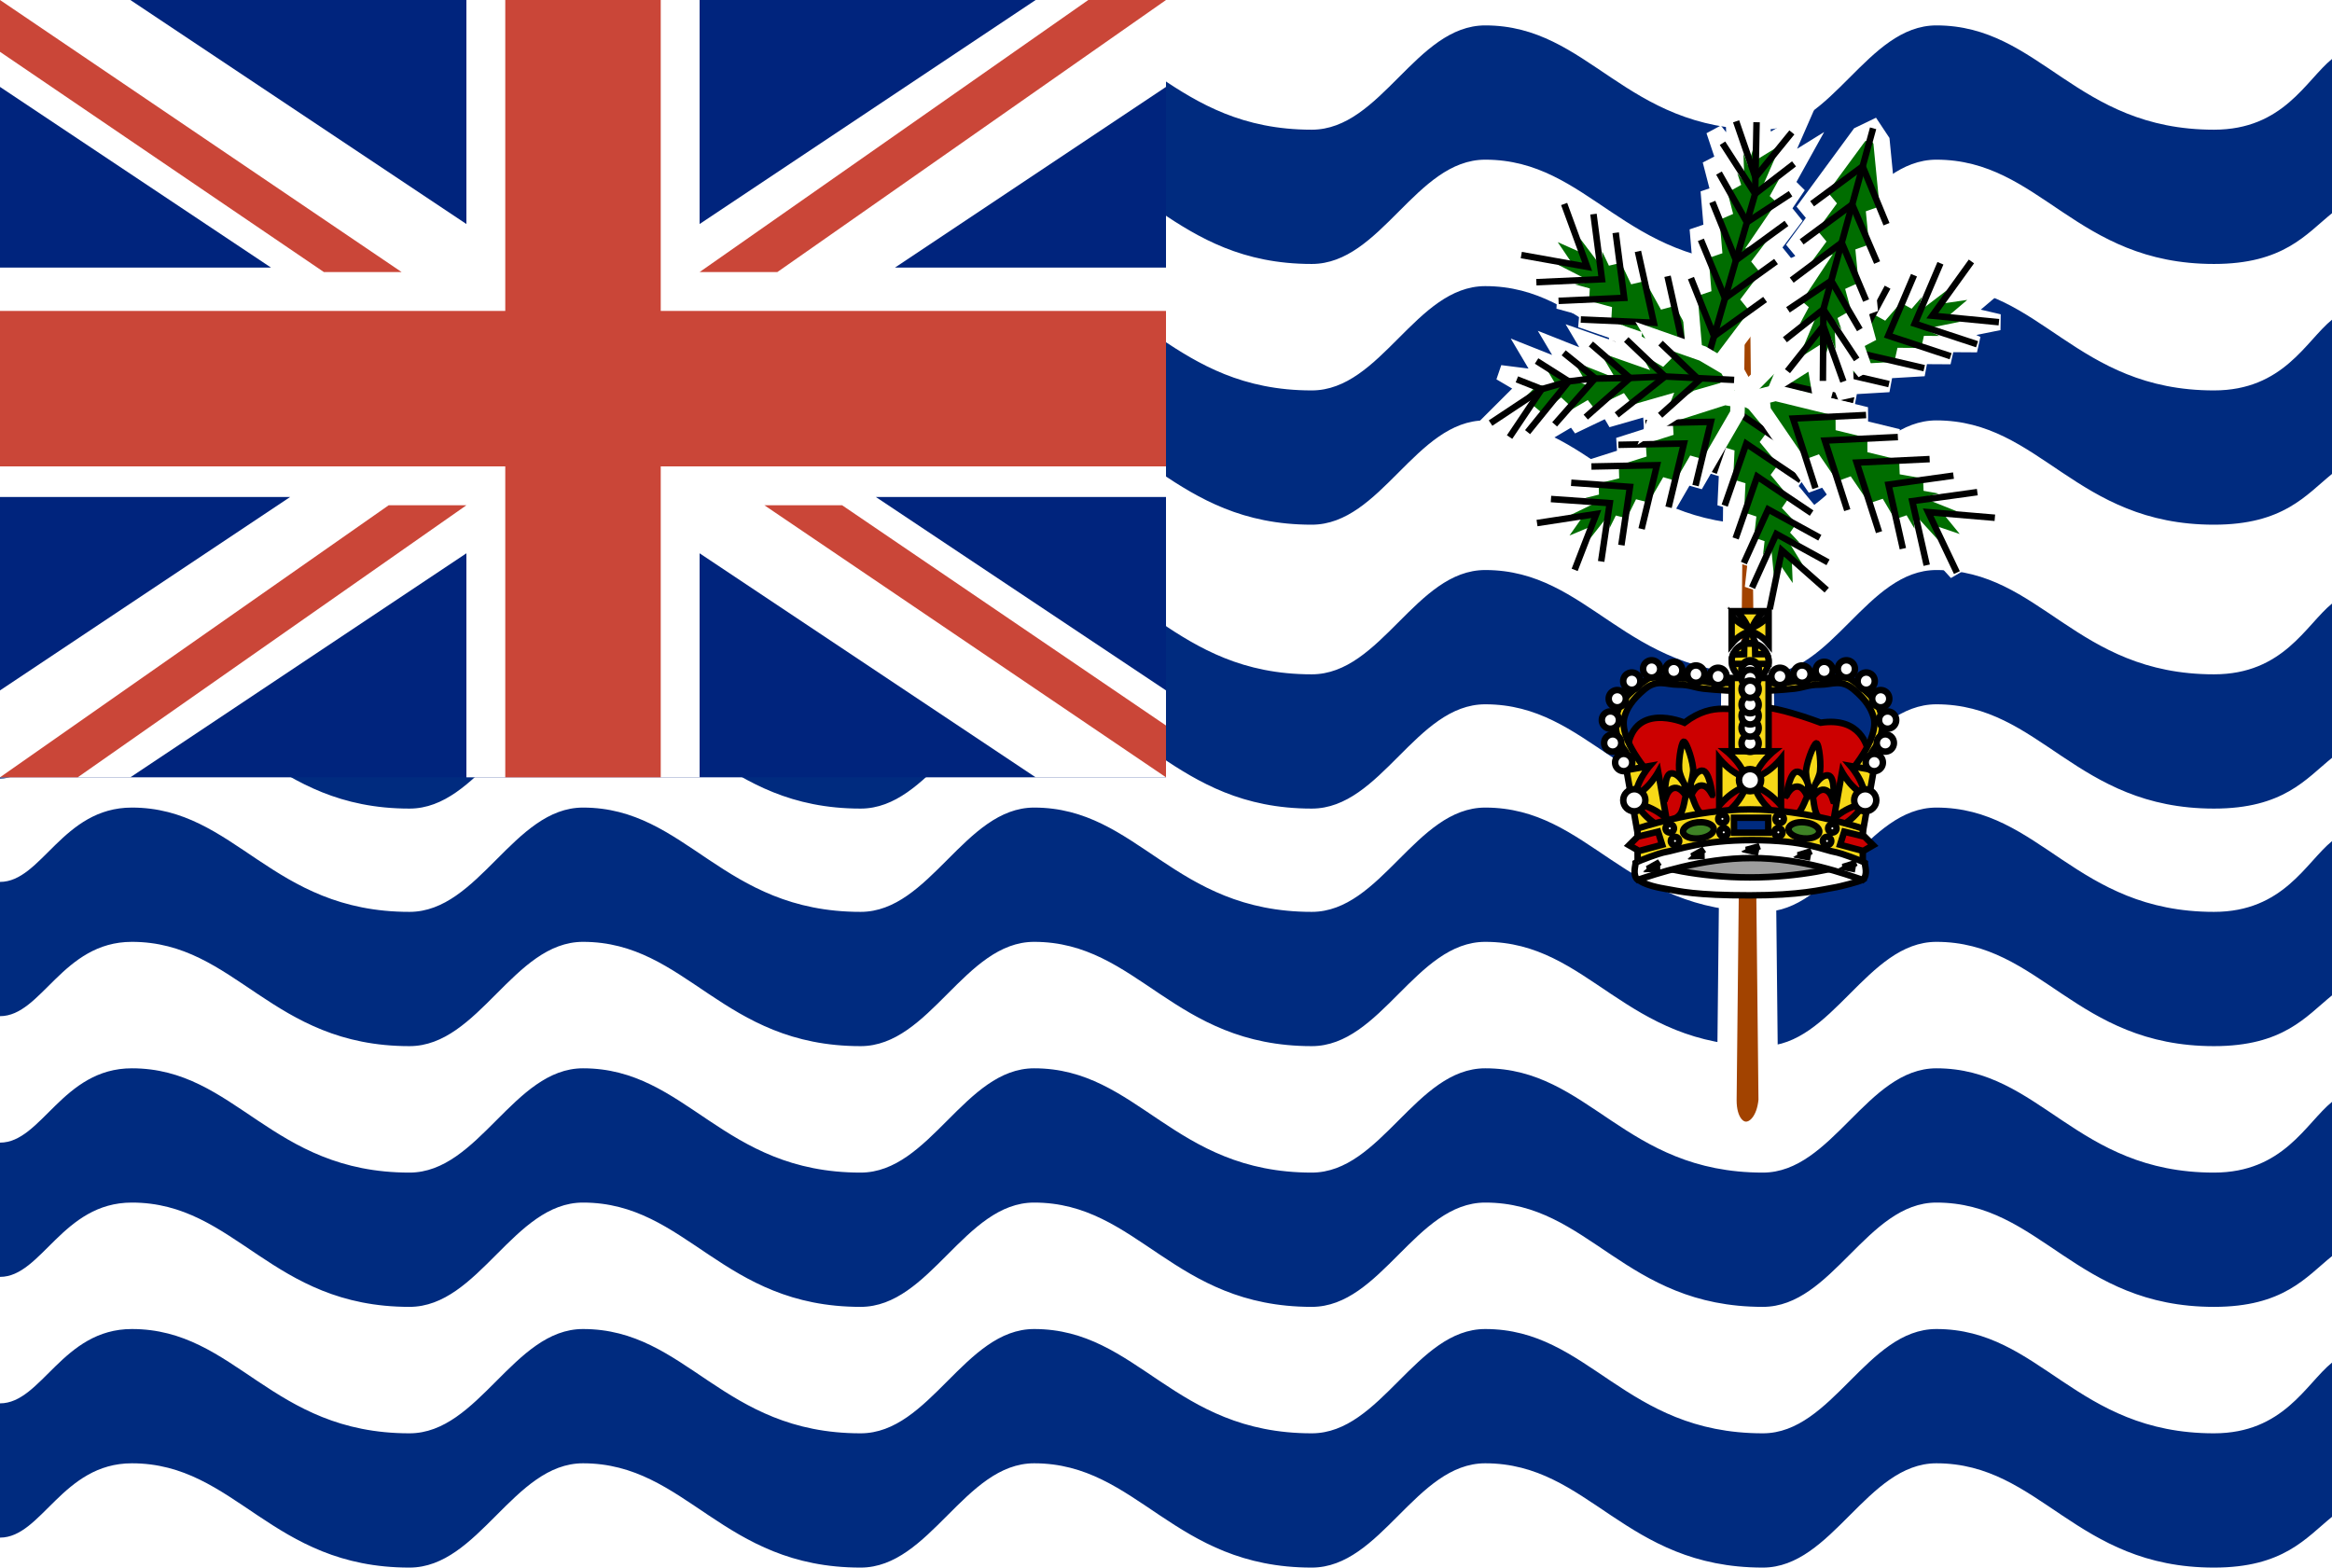 <?xml version="1.0" encoding="UTF-8" standalone="no"?>
<svg width="180px" height="121px" viewBox="0 0 180 121" version="1.1" xmlns="http://www.w3.org/2000/svg" xmlns:xlink="http://www.w3.org/1999/xlink">
    <!-- Generator: Sketch 40.3 (33839) - http://www.bohemiancoding.com/sketch -->
    <title>icon-flag-io</title>
    <desc>Created with Sketch.</desc>
    <defs></defs>
    <g id="Page-1" stroke="none" stroke-width="1" fill="none" fill-rule="evenodd">
        <rect id="Rectangle-path" fill="#FFFFFF" x="0" y="0" width="180" height="121"></rect>
        <path d="M180,105.177 C177.983,106.813 176.25,110.636 170.892,110.636 C160.179,110.636 157.5,102.586 149.464,102.586 C144.107,102.586 141.428,110.636 136.072,110.636 C125.357,110.636 122.679,102.586 114.643,102.586 C109.286,102.586 106.607,110.636 101.25,110.636 C90.536,110.636 87.857,102.586 79.822,102.586 C74.464,102.586 71.786,110.636 66.429,110.636 C55.715,110.636 53.036,102.586 45,102.586 C39.643,102.586 36.964,110.636 31.607,110.636 C20.893,110.636 18.214,102.586 10.179,102.586 C4.821,102.586 3.214,108.323 0,108.323 L0,118.686 C3.214,118.686 4.821,112.95 10.179,112.95 C18.214,112.95 20.893,121 31.607,121 C36.964,121 39.643,112.95 45,112.95 C53.035,112.95 55.715,121 66.429,121 C71.786,121 74.464,112.95 79.822,112.95 C87.857,112.95 90.536,121 101.25,121 C106.607,121 109.286,112.95 114.643,112.95 C122.679,112.95 125.357,121 136.072,121 C141.428,121 144.107,112.95 149.464,112.95 C157.5,112.95 160.179,121 170.892,121 C176.25,121 177.983,118.719 180,117.083 L180,105.177 L180,105.177 Z" id="wave" fill="#002B7F"></path>
        <path d="M180,85.052 C177.983,86.688 176.25,90.511 170.892,90.511 C160.179,90.511 157.5,82.461 149.464,82.461 C144.107,82.461 141.428,90.511 136.072,90.511 C125.357,90.511 122.679,82.461 114.643,82.461 C109.286,82.461 106.607,90.511 101.25,90.511 C90.536,90.511 87.857,82.461 79.822,82.461 C74.464,82.461 71.786,90.511 66.429,90.511 C55.715,90.511 53.036,82.461 45,82.461 C39.643,82.461 36.964,90.511 31.607,90.511 C20.893,90.511 18.214,82.461 10.179,82.461 C4.821,82.461 3.214,88.198 0,88.198 L0,98.561 C3.214,98.561 4.821,92.825 10.179,92.825 C18.214,92.825 20.893,100.875 31.607,100.875 C36.964,100.875 39.643,92.825 45,92.825 C53.035,92.825 55.715,100.875 66.429,100.875 C71.786,100.875 74.464,92.825 79.822,92.825 C87.857,92.825 90.536,100.875 101.25,100.875 C106.607,100.875 109.286,92.825 114.643,92.825 C122.679,92.825 125.357,100.875 136.072,100.875 C141.428,100.875 144.107,92.825 149.464,92.825 C157.5,92.825 160.179,100.875 170.892,100.875 C176.25,100.875 177.983,98.594 180,96.958 L180,85.052 L180,85.052 Z" id="wave" fill="#002B7F"></path>
        <path d="M180,64.927 C177.983,66.563 176.25,70.386 170.892,70.386 C160.179,70.386 157.5,62.336 149.464,62.336 C144.107,62.336 141.428,70.386 136.072,70.386 C125.357,70.386 122.679,62.336 114.643,62.336 C109.286,62.336 106.607,70.386 101.25,70.386 C90.536,70.386 87.857,62.336 79.822,62.336 C74.464,62.336 71.786,70.386 66.429,70.386 C55.715,70.386 53.036,62.336 45,62.336 C39.643,62.336 36.964,70.386 31.607,70.386 C20.893,70.386 18.214,62.336 10.179,62.336 C4.821,62.336 3.214,68.073 0,68.073 L0,78.436 C3.214,78.436 4.821,72.7 10.179,72.7 C18.214,72.7 20.893,80.75 31.607,80.75 C36.964,80.75 39.643,72.7 45,72.7 C53.035,72.7 55.715,80.75 66.429,80.75 C71.786,80.75 74.464,72.7 79.822,72.7 C87.857,72.7 90.536,80.75 101.25,80.75 C106.607,80.75 109.286,72.7 114.643,72.7 C122.679,72.7 125.357,80.75 136.072,80.75 C141.428,80.75 144.107,72.7 149.464,72.7 C157.5,72.7 160.179,80.75 170.892,80.75 C176.25,80.75 177.983,78.469 180,76.833 L180,64.927 L180,64.927 Z" id="wave" fill="#002B7F"></path>
        <path d="M180,24.677 C177.983,26.313 176.25,30.136 170.892,30.136 C160.179,30.136 157.5,22.086 149.464,22.086 C144.107,22.086 141.428,30.136 136.072,30.136 C125.357,30.136 122.679,22.086 114.643,22.086 C109.286,22.086 106.607,30.136 101.25,30.136 C90.536,30.136 87.857,22.086 79.822,22.086 C74.464,22.086 71.786,30.136 66.429,30.136 C55.715,30.136 53.036,22.086 45,22.086 C39.643,22.086 36.964,30.136 31.607,30.136 C20.893,30.136 18.214,22.086 10.179,22.086 C4.821,22.086 3.214,27.823 0,27.823 L0,38.186 C3.214,38.186 4.821,32.45 10.179,32.45 C18.214,32.45 20.893,40.5 31.607,40.5 C36.964,40.5 39.643,32.45 45,32.45 C53.035,32.45 55.715,40.5 66.429,40.5 C71.786,40.5 74.464,32.45 79.822,32.45 C87.857,32.45 90.536,40.5 101.25,40.5 C106.607,40.5 109.286,32.45 114.643,32.45 C122.679,32.45 125.357,40.5 136.072,40.5 C141.428,40.5 144.107,32.45 149.464,32.45 C157.5,32.45 160.179,40.5 170.892,40.5 C176.25,40.5 177.983,38.219 180,36.583 L180,24.677 L180,24.677 Z" id="wave" fill="#002B7F"></path>
        <path d="M180,46.59 C177.983,48.227 176.25,52.05 170.892,52.05 C160.179,52.05 157.5,44 149.464,44 C144.107,44 141.428,52.05 136.072,52.05 C125.357,52.05 122.679,44 114.643,44 C109.286,44 106.607,52.05 101.25,52.05 C90.536,52.05 87.857,44 79.822,44 C74.464,44 71.786,52.05 66.429,52.05 C55.715,52.05 53.036,44 45,44 C39.643,44 36.964,52.05 31.607,52.05 C20.893,52.05 18.214,44 10.179,44 C4.821,44 3.214,49.737 0,49.737 L0,60.1 C3.214,60.1 4.821,54.364 10.179,54.364 C18.214,54.364 20.893,62.414 31.607,62.414 C36.964,62.414 39.643,54.364 45,54.364 C53.035,54.364 55.715,62.414 66.429,62.414 C71.786,62.414 74.464,54.364 79.822,54.364 C87.857,54.364 90.536,62.414 101.25,62.414 C106.607,62.414 109.286,54.364 114.643,54.364 C122.679,54.364 125.357,62.414 136.072,62.414 C141.428,62.414 144.107,54.364 149.464,54.364 C157.5,54.364 160.179,62.414 170.892,62.414 C176.25,62.414 177.983,60.132 180,58.497 L180,46.59 L180,46.59 Z" id="wave-copy" fill="#002B7F"></path>
        <path d="M180,4.552 C177.983,6.188 176.25,10.011 170.892,10.011 C160.179,10.011 157.5,1.961 149.464,1.961 C144.107,1.961 141.428,10.011 136.072,10.011 C125.357,10.011 122.679,1.961 114.643,1.961 C109.286,1.961 106.607,10.011 101.25,10.011 C90.536,10.011 87.857,1.961 79.822,1.961 C74.464,1.961 71.786,10.011 66.429,10.011 C55.715,10.011 53.036,1.961 45,1.961 C39.643,1.961 36.964,10.011 31.607,10.011 C20.893,10.011 18.214,1.961 10.179,1.961 C4.821,1.961 3.214,7.698 0,7.698 L0,18.061 C3.214,18.061 4.821,12.325 10.179,12.325 C18.214,12.325 20.893,20.375 31.607,20.375 C36.964,20.375 39.643,12.325 45,12.325 C53.035,12.325 55.715,20.375 66.429,20.375 C71.786,20.375 74.464,12.325 79.822,12.325 C87.857,12.325 90.536,20.375 101.25,20.375 C106.607,20.375 109.286,12.325 114.643,12.325 C122.679,12.325 125.357,20.375 136.072,20.375 C141.428,20.375 144.107,12.325 149.464,12.325 C157.5,12.325 160.179,20.375 170.892,20.375 C176.25,20.375 177.983,18.094 180,16.458 L180,4.552 L180,4.552 Z" id="wave" fill="#002B7F"></path>
        <rect id="Rectangle-path" fill="#00247D" x="0" y="0" width="90" height="60"></rect>
        <polygon id="White_Diagonal" fill="#FFFFFF" points="20.921 20.656 0 6.708 0 0 10.062 0 36 17.292 36 17.292 36 0 54 0 54 17.292 79.938 0 90 0 90 6.708 69.079 20.656 90 20.656 90 38.361 67.603 38.361 90 53.292 90 60 79.938 60 54 42.708 54 60 36 60 36 42.708 10.062 60 0 60 0 53.292 22.397 38.361 0 38.361 0 20.656"></polygon>
        <path d="M59,39 L65,39 L90,56 L90,60 L59,39 L59,39 Z M6,60 L36,39 L30,39 L0,60 L6,60 L6,60 Z M84,2.01327735e-07 L54,21 L60,21 L90,2.01327735e-07 L84,2.01327735e-07 L84,2.01327735e-07 Z M31,21 L25,21 L0,4 L0,2.01327735e-07 L31,21 L31,21 Z M51,0 L51,24 L90,24 L90,36 L51,36 L51,60 L39,60 L39,36 L0,36 L0,24 L39,24 L39,2.01327734e-07 L51,0 L51,0 Z" id="Red_Diagonals-copy" fill="#CA4638"></path>
        <path d="M133.924,23.859 L133.281,84.93 C133.281,88.144 136.187,88.144 136.495,84.93 L135.852,23.859 L133.924,23.859 L133.924,23.859 Z" id="Shape" stroke="#FFFFFF" stroke-width="1.528" fill="#A24300"></path>
        <polygon id="Shape" stroke="#FFFFFF" stroke-width="1.121" fill="#006D00" transform="translate(136.056, 38.051) rotate(161.563) translate(-136.056, -38.051) " points="136.056 28.706 136.828 31.376 138.374 29.373 137.601 32.711 139.147 31.376 137.601 34.713 139.147 33.378 137.601 36.716 139.147 35.381 137.601 39.386 139.147 38.051 137.601 42.056 139.147 40.721 137.601 44.726 136.828 46.728 136.056 47.396 135.283 46.728 134.51 44.726 132.964 40.721 134.51 42.056 132.964 38.051 134.51 39.386 132.964 35.381 134.51 36.716 132.964 33.378 134.51 34.713 132.964 31.376 134.51 32.711 133.737 29.373 135.283 31.376"></polygon>
        <path id="Shape" stroke="#000000" stroke-width="0.5" transform="translate(136.073, 38.055) rotate(161.563) translate(-136.073, -38.055) "></path>
        <polyline id="Shape" stroke="#000000" stroke-width="0.5" transform="translate(134.578, 33.618) rotate(161.563) translate(-134.578, -33.618) " points="131.487 31.616 134.578 35.621 137.669 31.616"></polyline>
        <polyline id="Shape" stroke="#000000" stroke-width="0.5" transform="translate(135.422, 36.151) rotate(161.563) translate(-135.422, -36.151) " points="132.331 34.149 135.422 38.154 138.513 34.149"></polyline>
        <polyline id="Shape" stroke="#000000" stroke-width="0.5" transform="translate(136.267, 38.684) rotate(161.563) translate(-136.267, -38.684) " points="133.176 36.682 136.267 40.687 139.358 36.682"></polyline>
        <polyline id="Shape" stroke="#000000" stroke-width="0.5" transform="translate(137.006, 40.901) rotate(161.563) translate(-137.006, -40.901) " points="133.914 39.232 137.006 42.569 140.097 39.232"></polyline>
        <polyline id="Shape" stroke="#000000" stroke-width="0.5" transform="translate(137.639, 42.8) rotate(161.563) translate(-137.639, -42.8) " points="134.548 41.132 137.639 44.469 140.73 41.132"></polyline>
        <polyline id="Shape" stroke="#000000" stroke-width="0.5" transform="translate(138.167, 44.383) rotate(161.563) translate(-138.167, -44.383) " points="135.848 42.381 138.167 46.386 140.485 42.381"></polyline>
        <polygon id="Shape" stroke="#FFFFFF" stroke-width="1.249" fill="#006D00" transform="translate(126.508, 23.952) rotate(-49.999) translate(-126.508, -23.952) " points="126.508 13.505 127.366 16.49 129.081 14.251 128.223 17.982 129.939 16.49 128.223 20.221 129.939 18.729 128.223 22.46 129.939 20.967 128.223 25.444 129.939 23.952 128.223 28.429 129.939 26.937 128.223 31.414 127.366 33.653 126.508 34.399 125.65 33.653 124.793 31.414 123.077 26.937 124.793 28.429 123.077 23.952 124.793 25.444 123.077 20.967 124.793 22.46 123.077 18.729 124.793 20.221 123.077 16.49 124.793 17.982 123.935 14.251 125.65 16.49"></polygon>
        <path id="Shape" stroke="#000000" stroke-width="0.5" transform="translate(126.542, 23.942) rotate(-49.999) translate(-126.542, -23.942) "></path>
        <polyline id="Shape" stroke="#000000" stroke-width="0.5" transform="translate(130.509, 27.31) rotate(-49.999) translate(-130.509, -27.31) " points="127.078 25.071 130.509 29.548 133.94 25.071"></polyline>
        <polyline id="Shape" stroke="#000000" stroke-width="0.5" transform="translate(128.223, 25.391) rotate(-49.999) translate(-128.223, -25.391) " points="124.792 23.152 128.223 27.63 131.653 23.152"></polyline>
        <polyline id="Shape" stroke="#000000" stroke-width="0.5" transform="translate(125.936, 23.472) rotate(-49.999) translate(-125.936, -23.472) " points="122.506 21.234 125.936 25.711 129.367 21.234"></polyline>
        <polyline id="Shape" stroke="#000000" stroke-width="0.5" transform="translate(123.936, 21.794) rotate(-49.999) translate(-123.936, -21.794) " points="120.505 19.928 123.936 23.659 127.366 19.928"></polyline>
        <polyline id="Shape" stroke="#000000" stroke-width="0.5" transform="translate(122.221, 20.355) rotate(-49.999) translate(-122.221, -20.355) " points="118.79 18.489 122.221 22.22 125.651 18.489"></polyline>
        <polyline id="Shape" stroke="#000000" stroke-width="0.5" transform="translate(120.792, 19.155) rotate(-49.999) translate(-120.792, -19.155) " points="118.219 16.917 120.792 21.394 123.365 16.917"></polyline>
        <polygon id="Shape" stroke="#FFFFFF" stroke-width="1.249" fill="#006D00" transform="translate(144.39, 26.522) rotate(65.661) translate(-144.39, -26.522) " points="144.39 16.075 145.248 19.06 146.963 16.822 146.106 20.553 147.821 19.06 146.106 22.791 147.821 21.299 146.106 25.03 147.821 23.537 146.106 28.015 147.821 26.522 146.106 31 147.821 29.507 146.106 33.984 145.248 36.223 144.39 36.969 143.533 36.223 142.675 33.984 140.96 29.507 142.675 31 140.96 26.522 142.675 28.015 140.96 23.537 142.675 25.03 140.96 21.299 142.675 22.791 140.96 19.06 142.675 20.553 141.817 16.822 143.533 19.06"></polygon>
        <path id="Shape" stroke="#000000" stroke-width="0.5" transform="translate(144.422, 26.534) rotate(65.661) translate(-144.422, -26.534) "></path>
        <polyline id="Shape" stroke="#000000" stroke-width="0.5" transform="translate(139.631, 28.675) rotate(65.661) translate(-139.631, -28.675) " points="136.201 26.436 139.631 30.914 143.062 26.436"></polyline>
        <polyline id="Shape" stroke="#000000" stroke-width="0.5" transform="translate(142.351, 27.445) rotate(65.661) translate(-142.351, -27.445) " points="138.92 25.206 142.351 29.684 145.781 25.206"></polyline>
        <polyline id="Shape" stroke="#000000" stroke-width="0.5" transform="translate(145.07, 26.215) rotate(65.661) translate(-145.07, -26.215) " points="141.64 23.976 145.07 28.453 148.501 23.976"></polyline>
        <polyline id="Shape" stroke="#000000" stroke-width="0.5" transform="translate(147.45, 25.138) rotate(65.661) translate(-147.45, -25.138) " points="144.019 23.273 147.45 27.004 150.881 23.273"></polyline>
        <polyline id="Shape" stroke="#000000" stroke-width="0.5" transform="translate(149.49, 24.216) rotate(65.661) translate(-149.49, -24.216) " points="146.059 22.35 149.49 26.081 152.92 22.35"></polyline>
        <polyline id="Shape" stroke="#000000" stroke-width="0.5" transform="translate(151.189, 23.447) rotate(65.661) translate(-151.189, -23.447) " points="148.616 21.208 151.189 25.686 153.762 21.208"></polyline>
        <polygon id="Shape" stroke="#FFFFFF" stroke-width="1.249" fill="#006D00" transform="translate(144.537, 36.557) rotate(124.71) translate(-144.537, -36.557) " points="144.537 26.11 145.395 29.094 147.11 26.856 146.252 30.587 147.967 29.094 146.252 32.825 147.967 31.333 146.252 35.064 147.967 33.572 146.252 38.049 147.967 36.557 146.252 41.034 147.967 39.541 146.252 44.019 145.395 46.257 144.537 47.004 143.679 46.257 142.821 44.019 141.106 39.541 142.821 41.034 141.106 36.557 142.821 38.049 141.106 33.572 142.821 35.064 141.106 31.333 142.821 32.825 141.106 29.094 142.821 30.587 141.964 26.856 143.679 29.094"></polygon>
        <path id="Shape" stroke="#000000" stroke-width="0.5" transform="translate(144.555, 36.567) rotate(124.71) translate(-144.555, -36.567) "></path>
        <polyline id="Shape" stroke="#000000" stroke-width="0.5" transform="translate(140.243, 33.582) rotate(124.71) translate(-140.243, -33.582) " points="136.812 31.344 140.243 35.821 143.674 31.344"></polyline>
        <polyline id="Shape" stroke="#000000" stroke-width="0.5" transform="translate(142.697, 35.282) rotate(124.71) translate(-142.697, -35.282) " points="139.266 33.043 142.697 37.521 146.127 33.043"></polyline>
        <polyline id="Shape" stroke="#000000" stroke-width="0.5" transform="translate(145.15, 36.982) rotate(124.71) translate(-145.15, -36.982) " points="141.72 34.743 145.15 39.22 148.581 34.743"></polyline>
        <polyline id="Shape" stroke="#000000" stroke-width="0.5" transform="translate(147.297, 38.469) rotate(124.71) translate(-147.297, -38.469) " points="143.867 36.603 147.297 40.334 150.728 36.603"></polyline>
        <polyline id="Shape" stroke="#000000" stroke-width="0.5" transform="translate(149.137, 39.744) rotate(124.71) translate(-149.137, -39.744) " points="145.707 37.878 149.137 41.609 152.568 37.878"></polyline>
        <polyline id="Shape" stroke="#000000" stroke-width="0.5" transform="translate(150.671, 40.806) rotate(124.71) translate(-150.671, -40.806) " points="148.098 38.567 150.671 43.044 153.244 38.567"></polyline>
        <polygon id="Shape" stroke="#FFFFFF" stroke-width="1.121" fill="#006D00" transform="translate(126.855, 36.745) rotate(231.203) translate(-126.855, -36.745) " points="126.855 27.4 127.627 30.07 129.173 28.067 128.4 31.405 129.946 30.07 128.4 33.407 129.946 32.072 128.4 35.41 129.946 34.075 128.4 38.08 129.946 36.745 128.4 40.75 129.946 39.415 128.4 43.42 127.627 45.422 126.855 46.09 126.082 45.422 125.309 43.42 123.763 39.415 125.309 40.75 123.763 36.745 125.309 38.08 123.763 34.075 125.309 35.41 123.763 32.072 125.309 33.407 123.763 30.07 125.309 31.405 124.536 28.067 126.082 30.07"></polygon>
        <path id="Shape" stroke="#000000" stroke-width="0.5" transform="translate(126.875, 36.736) rotate(231.203) translate(-126.875, -36.736) "></path>
        <polyline id="Shape" stroke="#000000" stroke-width="0.5" transform="translate(130.496, 33.817) rotate(231.203) translate(-130.496, -33.817) " points="127.405 31.815 130.496 35.82 133.587 31.815"></polyline>
        <polyline id="Shape" stroke="#000000" stroke-width="0.5" transform="translate(128.415, 35.49) rotate(231.203) translate(-128.415, -35.49) " points="125.324 33.488 128.415 37.493 131.506 33.488"></polyline>
        <polyline id="Shape" stroke="#000000" stroke-width="0.5" transform="translate(126.334, 37.163) rotate(231.203) translate(-126.334, -37.163) " points="123.243 35.161 126.334 39.166 129.425 35.161"></polyline>
        <polyline id="Shape" stroke="#000000" stroke-width="0.5" transform="translate(124.513, 38.627) rotate(231.203) translate(-124.513, -38.627) " points="121.422 36.958 124.513 40.296 127.605 36.958"></polyline>
        <polyline id="Shape" stroke="#000000" stroke-width="0.5" transform="translate(122.953, 39.882) rotate(231.203) translate(-122.953, -39.882) " points="119.862 38.213 122.953 41.55 126.044 38.213"></polyline>
        <polyline id="Shape" stroke="#000000" stroke-width="0.5" transform="translate(121.652, 40.927) rotate(231.203) translate(-121.652, -40.927) " points="119.334 38.925 121.652 42.93 123.971 38.925"></polyline>
        <polygon id="Shape" stroke="#FFFFFF" stroke-width="1.276" fill="#006D00" transform="translate(142.175, 20.314) rotate(195.357) translate(-142.175, -20.314) " points="140.862 9.638 142.277 12.688 144.364 10.401 143.861 14.214 145.239 12.688 144.364 16.501 145.612 14.976 144.364 18.789 146.115 17.264 144.364 21.839 146.115 20.314 144.364 24.89 146.115 23.365 144.364 27.94 143.488 30.228 142.613 30.991 141.737 30.228 140.862 27.94 139.111 23.365 140.862 24.89 139.111 20.314 140.862 21.839 139.111 17.264 140.862 18.789 138.608 14.976 140.862 16.501 138.235 12.688 140.359 14.214 139.111 10.401 140.862 12.688"></polygon>
        <polyline id="Shape" stroke="#000000" stroke-width="0.5" transform="translate(142.642, 19.652) rotate(195.357) translate(-142.642, -19.652) " points="141.929 9.738 143.355 15.076 143.355 29.566"></polyline>
        <polyline id="Shape" stroke="#000000" stroke-width="0.5" transform="translate(143.247, 14.678) rotate(195.357) translate(-143.247, -14.678) " points="140.27 12.771 143.226 16.584 146.225 12.771"></polyline>
        <polyline id="Shape" stroke="#000000" stroke-width="0.5" transform="translate(142.48, 17.63) rotate(195.357) translate(-142.48, -17.63) " points="139.46 15.724 142.501 19.537 145.5 15.724"></polyline>
        <polyline id="Shape" stroke="#000000" stroke-width="0.5" transform="translate(141.672, 20.572) rotate(195.357) translate(-141.672, -20.572) " points="138.694 18.665 141.693 22.478 144.65 18.665"></polyline>
        <polyline id="Shape" stroke="#000000" stroke-width="0.5" transform="translate(141.185, 23.206) rotate(195.357) translate(-141.185, -23.206) " points="138.31 21.681 141.434 24.731 144.061 21.681"></polyline>
        <polyline id="Shape" stroke="#000000" stroke-width="0.5" transform="translate(140.946, 25.513) rotate(195.357) translate(-140.946, -25.513) " points="138.073 23.987 141.575 27.038 143.819 23.987"></polyline>
        <polyline id="Shape" stroke="#000000" stroke-width="0.5" transform="translate(140.622, 27.247) rotate(195.357) translate(-140.622, -27.247) " points="138.436 25.562 141.062 29.302 142.808 25.192"></polyline>
        <polygon id="Shape" stroke="#FFFFFF" stroke-width="1.276" fill="#006D00" transform="translate(133.997, 18.501) rotate(16.092) translate(-133.997, -18.501) " points="132.683 7.824 134.099 10.875 136.185 8.587 135.682 12.4 137.061 10.875 136.185 14.688 137.433 13.162 136.185 16.975 137.936 15.45 136.185 20.026 137.936 18.501 136.185 23.076 137.936 21.551 136.185 26.126 135.31 28.414 134.434 29.177 133.559 28.414 132.683 26.126 130.932 21.551 132.683 23.076 130.932 18.501 132.683 20.026 130.932 15.45 132.683 16.975 130.429 13.162 132.683 14.688 130.057 10.875 132.18 12.4 130.932 8.587 132.683 10.875"></polygon>
        <polyline id="Shape" stroke="#000000" stroke-width="0.5" transform="translate(133.521, 19.157) rotate(16.092) translate(-133.521, -19.157) " points="132.808 9.243 134.234 14.582 134.234 29.071"></polyline>
        <polyline id="Shape" stroke="#000000" stroke-width="0.5" transform="translate(132.852, 24.123) rotate(16.092) translate(-132.852, -24.123) " points="129.874 22.217 132.831 26.029 135.83 22.217"></polyline>
        <polyline id="Shape" stroke="#000000" stroke-width="0.5" transform="translate(133.657, 21.181) rotate(16.092) translate(-133.657, -21.181) " points="130.638 19.274 133.678 23.087 136.677 19.274"></polyline>
        <polyline id="Shape" stroke="#000000" stroke-width="0.5" transform="translate(134.503, 18.25) rotate(16.092) translate(-134.503, -18.25) " points="131.525 16.343 134.524 20.156 137.48 16.343"></polyline>
        <polyline id="Shape" stroke="#000000" stroke-width="0.5" transform="translate(135.023, 15.622) rotate(16.092) translate(-135.023, -15.622) " points="132.148 14.097 135.272 17.147 137.899 14.097"></polyline>
        <polyline id="Shape" stroke="#000000" stroke-width="0.5" transform="translate(135.292, 13.319) rotate(16.092) translate(-135.292, -13.319) " points="132.419 11.793 135.921 14.844 138.165 11.793"></polyline>
        <polyline id="Shape" stroke="#000000" stroke-width="0.5" transform="translate(135.639, 11.589) rotate(16.092) translate(-135.639, -11.589) " points="133.452 9.904 136.079 13.644 137.825 9.534"></polyline>
        <polygon id="Shape" stroke="#FFFFFF" stroke-width="1.182" fill="#006D00" transform="translate(123.953, 30.665) rotate(-82.792) translate(-123.953, -30.665) " points="119.668 21.012 123.953 24.34 124.81 22.343 124.81 25.672 126.524 24.34 125.667 27.669 127.381 26.337 126.524 29.666 128.238 28.335 127.381 32.329 129.095 30.998 127.381 34.992 129.095 33.66 128.238 37.655 127.381 39.652 126.524 40.318 125.667 39.652 124.81 37.655 122.239 34.562 123.953 34.992 122.239 30.998 123.953 32.329 121.382 28.335 123.096 29.666 120.525 26.337 123.096 27.669 119.668 24.34 122.239 25.672 118.811 23.009 122.239 24.34"></polygon>
        <polyline id="Shape" stroke="#000000" stroke-width="0.5" transform="translate(124.452, 30.991) rotate(-82.792) translate(-124.452, -30.991) " points="121.62 21.874 124.713 25.462 125.57 27.459 125.999 29.158 126.427 32.12 126.878 34.782 127.284 40.108"></polyline>
        <polyline id="Shape" stroke="#000000" stroke-width="0.5" transform="translate(129.477, 29.438) rotate(-82.792) translate(-129.477, -29.438) " points="126.71 28.439 129.789 31.102 132.244 27.773"></polyline>
        <polyline id="Shape" stroke="#000000" stroke-width="0.5" transform="translate(126.807, 29.327) rotate(-82.792) translate(-126.807, -29.327) " points="123.872 27.663 127.286 30.992 129.741 27.663"></polyline>
        <polyline id="Shape" stroke="#000000" stroke-width="0.5" transform="translate(124.093, 29.562) rotate(-82.792) translate(-124.093, -29.562) " points="121.267 28.212 124.695 31.226 126.918 27.898"></polyline>
        <polyline id="Shape" stroke="#000000" stroke-width="0.5" transform="translate(119.577, 30.777) rotate(-82.792) translate(-119.577, -30.777) " points="116.81 29.446 121.095 32.109 122.345 29.446"></polyline>
        <polyline id="Shape" stroke="#000000" stroke-width="0.5" transform="translate(117.791, 31.635) rotate(-82.792) translate(-117.791, -31.635) " points="115.547 30.637 119.527 32.634 120.036 30.637"></polyline>
        <polyline id="Shape" stroke="#000000" stroke-width="0.5" transform="translate(121.668, 30.163) rotate(-82.792) translate(-121.668, -30.163) " points="118.886 28.831 122.809 31.494 124.451 28.831"></polyline>
        <polygon id="Shape" stroke="#000000" stroke-width="0.5" fill="#9D9D9D" points="127.59 66.737 135.079 65.394 142.88 66.737 139.26 68.242 132.583 68.35"></polygon>
        <path d="M135.136,54.636 C133.827,55.091 132.377,53.996 130.017,55.783 C130.017,55.783 125.902,54.023 125.589,58.091 C125.577,58.256 126.24,59.248 126.333,59.177 C126.85,58.78 126.087,59.563 126.087,59.676 C126.087,59.79 126.163,59.853 126.189,59.903 C126.214,59.954 126.277,60.03 126.29,60.245 C126.302,60.46 125.823,61.046 126.026,61.261 C126.228,61.476 126.24,62.096 126.24,62.273 C126.24,62.45 126.367,62.943 126.455,63.044 C126.544,63.145 126.695,63.398 126.695,63.613 C126.695,63.828 126.784,64.422 126.746,64.573 C126.708,64.725 126.973,64.915 127.214,64.991 C127.454,65.067 130.553,65.12 134.902,65.045 C139.252,64.969 140.703,65.657 142.5,65.003 C142.778,64.902 142.829,64.675 142.804,64.548 C142.778,64.422 142.804,64.018 142.879,63.916 C142.955,63.815 143.461,63.006 143.36,62.855 C143.455,62.768 144.164,63.264 143.713,62.821 C143.597,62.708 143.777,61.513 143.84,61.261 C143.903,61.009 143.999,60.536 144.115,60.448 C144.231,60.36 143.917,60.031 143.94,59.971 C143.962,59.911 144.047,59.726 144.165,59.641 C144.165,59.641 144.384,58.613 144.249,58.108 C144.115,57.602 143.62,55.328 140.535,55.783 C140.535,55.783 136.406,54.195 135.136,54.636 L135.136,54.636 Z" id="Shape" stroke="#000000" stroke-width="0.5" fill="#CC0000"></path>
        <path d="M130.225,57.236 C130.015,57.29 129.601,59.003 129.706,59.578 C129.778,59.975 129.891,60.25 129.955,60.418 C129.814,60.135 129.486,59.587 129.038,59.587 C128.476,59.587 128.403,61.397 128.417,61.513 C128.417,61.514 128.417,61.515 128.417,61.515 C128.417,61.515 128.418,61.517 128.418,61.517 C128.418,61.517 128.419,61.517 128.42,61.517 C128.445,61.474 128.672,60.726 129.229,60.726 C129.595,60.726 129.881,61.151 129.985,61.332 C129.985,61.389 129.986,61.444 129.987,61.5 C129.904,61.671 129.852,62.076 129.597,62.586 C129.289,63.202 128.346,63.265 128.188,63.271 L130.227,63.271 C130.229,63.271 130.232,63.271 130.234,63.271 C130.235,63.271 130.235,63.271 130.236,63.271 C130.238,63.271 130.241,63.271 130.243,63.271 L132.282,63.271 C132.124,63.265 131.163,63.202 130.855,62.586 C130.6,62.076 130.566,61.671 130.483,61.5 C130.484,61.444 130.485,61.389 130.485,61.332 C130.589,61.151 130.875,60.726 131.241,60.726 C131.798,60.726 132.025,61.474 132.051,61.517 C132.051,61.517 132.052,61.517 132.052,61.517 C132.052,61.517 132.053,61.515 132.053,61.515 C132.053,61.515 132.053,61.514 132.053,61.513 C132.067,61.397 131.994,59.587 131.432,59.587 C130.984,59.587 130.656,60.135 130.516,60.418 C130.579,60.25 130.692,59.9 130.751,59.578 C130.858,58.994 130.445,57.237 130.235,57.236 C130.232,57.236 130.228,57.235 130.225,57.236 L130.225,57.236 Z M129.96,60.429 C129.974,60.459 129.987,60.484 129.997,60.507 C129.997,60.507 130.019,60.687 130.02,60.687 C130.019,60.691 130.128,61.303 130.128,61.306 C130.117,61.283 129.974,60.466 129.96,60.429 L129.96,60.429 Z M130.51,60.429 C130.496,60.466 130.344,61.283 130.333,61.306 C130.333,61.303 130.473,60.512 130.473,60.509 C130.473,60.508 130.455,60.688 130.455,60.687 C130.465,60.665 130.496,60.459 130.51,60.429 L130.51,60.429 Z" id="Shape" stroke="#000000" stroke-width="0.5" fill="#F7D917" transform="translate(130.235, 60.254) rotate(-5.128) translate(-130.235, -60.254) "></path>
        <path id="Shape" stroke="#000000" stroke-width="0.5" fill="#F7D917" transform="translate(130.338, 61.401) rotate(-5.128) translate(-130.338, -61.401) "></path>
        <path d="M139.836,57.352 C139.627,57.406 139.212,59.119 139.317,59.693 C139.39,60.091 139.502,60.365 139.566,60.534 C139.426,60.251 139.097,59.703 138.65,59.703 C138.087,59.703 138.015,61.512 138.029,61.629 C138.029,61.629 138.028,61.63 138.029,61.631 C138.029,61.631 138.03,61.632 138.03,61.633 C138.03,61.633 138.031,61.633 138.031,61.633 C138.056,61.589 138.284,60.841 138.84,60.841 C139.207,60.841 139.492,61.267 139.597,61.448 C139.597,61.505 139.598,61.56 139.598,61.616 C139.516,61.787 139.463,62.192 139.208,62.701 C138.901,63.317 137.958,63.381 137.8,63.387 L139.839,63.387 C139.841,63.387 139.843,63.387 139.845,63.387 C139.846,63.387 139.847,63.387 139.848,63.387 C139.85,63.387 139.852,63.387 139.854,63.387 L141.894,63.387 C141.735,63.381 140.775,63.317 140.467,62.701 C140.212,62.192 140.177,61.787 140.095,61.616 C140.095,61.56 140.096,61.505 140.096,61.448 C140.201,61.267 140.487,60.841 140.853,60.841 C141.409,60.841 141.637,61.589 141.662,61.633 C141.662,61.633 141.663,61.633 141.663,61.633 C141.664,61.632 141.665,61.631 141.665,61.631 C141.665,61.63 141.665,61.629 141.665,61.629 C141.679,61.512 141.606,59.703 141.043,59.703 C140.596,59.703 140.267,60.251 140.127,60.534 C140.191,60.365 140.304,60.015 140.363,59.693 C140.469,59.11 140.056,57.352 139.847,57.352 C139.843,57.352 139.84,57.351 139.836,57.352 L139.836,57.352 Z M139.571,60.545 C139.586,60.575 139.599,60.6 139.609,60.622 C139.609,60.623 139.631,60.802 139.631,60.803 C139.631,60.807 139.739,61.418 139.739,61.422 C139.728,61.398 139.585,60.581 139.571,60.545 L139.571,60.545 Z M140.122,60.545 C140.108,60.581 139.956,61.398 139.945,61.422 C139.945,61.418 140.085,60.628 140.085,60.624 C140.085,60.624 140.067,60.803 140.067,60.803 C140.077,60.78 140.107,60.575 140.122,60.545 L140.122,60.545 Z" id="Shape" stroke="#000000" stroke-width="0.5" fill="#F7D917" transform="translate(139.847, 60.369) rotate(6.872) translate(-139.847, -60.369) "></path>
        <path id="Shape" stroke="#000000" stroke-width="0.5" fill="#F7D917" transform="translate(139.709, 61.513) rotate(6.872) translate(-139.709, -61.513) "></path>
        <path d="M126.131,60.242 L126.931,59.268 C126.931,59.268 127.006,59.364 126.931,59.268 C125.292,57.148 125.209,55.933 125.393,55.317 C125.578,54.701 125.947,54.034 126.931,53.213 C127.915,52.392 128.594,52.849 129.517,52.849 C130.439,52.849 130.686,53.054 131.485,53.156 C132.285,53.259 134.437,53.362 134.437,53.362 L134.437,52.797 C134.437,52.797 134.522,52.813 134.437,52.797 C133.487,52.62 132.285,52.797 131.485,52.592 C130.686,52.387 130.009,52.336 129.148,52.336 C128.287,52.336 127.669,52.084 127.116,52.444 C126.562,52.803 125.885,53.418 125.393,53.932 C124.901,54.445 124.655,55.471 124.717,56.138 C124.778,56.805 125.024,57.369 125.393,57.882 C125.762,58.395 125.701,58.806 125.824,59.165 C125.947,59.524 126.131,60.294 126.131,60.242 L126.131,60.242 Z" id="Shape" stroke="#000000" stroke-width="0.5" fill="#F7D917"></path>
        <path d="M143.869,60.242 L143.069,59.268 C143.069,59.268 142.994,59.364 143.069,59.268 C144.708,57.148 144.791,55.933 144.607,55.317 C144.422,54.701 144.053,54.034 143.069,53.213 C142.085,52.392 141.406,52.849 140.483,52.849 C139.56,52.849 139.314,53.054 138.515,53.156 C137.715,53.259 135.562,53.362 135.562,53.362 L135.562,52.797 C135.562,52.797 135.478,52.813 135.562,52.797 C136.513,52.62 137.715,52.797 138.515,52.592 C139.314,52.387 139.991,52.336 140.852,52.336 C141.713,52.336 142.331,52.084 142.885,52.444 C143.438,52.803 144.115,53.418 144.607,53.932 C145.099,54.445 145.345,55.471 145.283,56.138 C145.222,56.805 144.976,57.369 144.607,57.882 C144.238,58.395 144.299,58.806 144.176,59.165 C144.053,59.524 143.869,60.294 143.869,60.242 L143.869,60.242 Z" id="Shape" stroke="#000000" stroke-width="0.5" fill="#F7D917"></path>
        <rect id="Rectangle-path" stroke="#000000" stroke-width="0.5" fill="#F7D917" x="133.661" y="52.332" width="2.852" height="5.85"></rect>
        <path d="M134.002,47.175 C134.002,47.175 134.309,47.425 134.544,47.746 C134.78,48.067 134.944,48.46 134.944,48.46 C134.944,48.46 134.551,48.296 134.23,48.06 C133.909,47.825 133.659,47.518 133.659,47.518 L133.659,49.688 C133.659,49.688 133.909,49.381 134.23,49.145 C134.551,48.91 134.944,48.746 134.944,48.746 C134.944,48.746 134.818,49.07 134.736,49.46 C134.662,49.81 134.061,50.62 134.061,50.62 L135.819,50.738 C135.819,50.738 135.526,49.81 135.409,49.46 C135.282,49.082 135.23,48.746 135.23,48.746 C135.23,48.746 135.622,48.91 135.944,49.145 C136.265,49.381 136.515,49.688 136.515,49.688 L136.515,47.518 C136.515,47.518 136.265,47.825 135.944,48.06 C135.622,48.296 135.23,48.46 135.23,48.46 C135.23,48.46 135.394,48.067 135.63,47.746 C135.865,47.425 136.172,47.175 136.172,47.175 L134.002,47.175 L134.002,47.175 Z" id="Shape" stroke="#000000" stroke-width="0.5" fill="#F7D917"></path>
        <path d="M136.502,51.043 C136.502,51.824 135.868,52.458 135.087,52.458 C134.306,52.458 133.672,51.824 133.672,51.043 C133.672,50.262 134.306,49.628 135.087,49.628 C135.868,49.628 136.502,50.262 136.502,51.043 L136.502,51.043 Z" id="Shape" stroke="#000000" stroke-width="0.5" fill="#F7D917"></path>
        <path d="M133.704,51.246 L136.518,51.246 C136.518,51.246 136.559,50.702 136.355,50.498 L135.481,50.498 L135.466,49.682 L135.14,49.682 L134.637,49.682 L134.623,50.498 C134.623,50.498 134.034,50.527 133.764,50.527 C133.641,50.861 133.66,50.889 133.66,50.889 L133.704,51.246 L133.704,51.246 Z" id="Shape" stroke="#000000" stroke-width="0.5" fill="#F7D917"></path>
        <path d="M133.275,57.987 C133.275,57.987 133.788,58.404 134.181,58.94 C134.574,59.477 134.849,60.132 134.849,60.132 C134.849,60.132 134.193,59.858 133.656,59.465 C133.12,59.071 132.703,58.559 132.703,58.559 L132.703,62.183 C132.703,62.183 133.12,61.67 133.656,61.277 C134.193,60.883 134.849,60.609 134.849,60.609 C134.849,60.609 134.574,61.265 134.181,61.801 C133.788,62.338 133.275,62.755 133.275,62.755 L136.899,62.755 C136.899,62.755 136.386,62.338 135.993,61.801 C135.6,61.265 135.325,60.609 135.325,60.609 C135.325,60.609 135.981,60.883 136.517,61.277 C137.054,61.67 137.471,62.183 137.471,62.183 L137.471,58.559 C137.471,58.559 137.054,59.071 136.517,59.465 C135.981,59.858 135.325,60.132 135.325,60.132 C135.325,60.132 135.6,59.477 135.993,58.94 C136.386,58.404 136.899,57.987 136.899,57.987 L133.275,57.987 L133.275,57.987 Z" id="Shape" stroke="#000000" stroke-width="0.5" fill="#F7D917"></path>
        <path d="M126.373,64.139 L128.158,63.824 C128.158,63.824 127.581,63.502 127.1,63.043 C126.619,62.583 126.236,61.984 126.236,61.984 C126.236,61.984 126.929,62.141 127.525,62.435 C128.122,62.729 128.622,63.162 128.622,63.162 L127.993,59.593 C127.993,59.593 127.671,60.17 127.211,60.65 C126.751,61.131 126.153,61.515 126.153,61.515 C126.153,61.515 126.309,60.822 126.603,60.225 C126.897,59.628 127.33,59.128 127.33,59.128 L125.545,59.443 L126.373,64.139 L126.373,64.139 Z" id="Shape" stroke="#000000" stroke-width="0.5" fill="#F7D917"></path>
        <path d="M142.844,59.128 C142.844,59.128 143.276,59.628 143.571,60.225 C143.865,60.822 144.021,61.515 144.021,61.515 C144.021,61.515 143.423,61.131 142.963,60.65 C142.503,60.17 142.181,59.593 142.181,59.593 L141.552,63.162 C141.552,63.162 142.052,62.729 142.648,62.435 C143.245,62.141 143.938,61.984 143.938,61.984 C143.938,61.984 143.554,62.583 143.074,63.043 C142.593,63.502 142.016,63.824 142.016,63.824 L143.801,64.139 L144.629,59.443 L142.844,59.128 L142.844,59.128 Z" id="Shape" stroke="#000000" stroke-width="0.5" fill="#F7D917"></path>
        <path d="M126.392,63.954 L126.404,66.553 C126.404,66.553 130.749,65.074 135.093,65.074 C139.438,65.074 143.782,66.553 143.782,66.553 L143.782,63.954 C143.782,63.954 139.435,62.474 135.087,62.474 C130.739,62.474 126.392,63.954 126.392,63.954 L126.392,63.954 Z" id="Shape" stroke="#000000" stroke-width="0.5" fill="#F7D917"></path>
        <path d="M125.989,58.858 C125.991,59.096 125.866,59.317 125.66,59.436 C125.454,59.556 125.201,59.556 124.995,59.436 C124.79,59.317 124.664,59.096 124.666,58.858 C124.664,58.621 124.79,58.4 124.995,58.28 C125.201,58.161 125.454,58.161 125.66,58.28 C125.866,58.4 125.991,58.621 125.989,58.858 L125.989,58.858 Z" id="c3" stroke="#000000" stroke-width="0.5" fill="#FFFFFF"></path>
        <path d="M125.141,57.35 C125.143,57.587 125.017,57.808 124.812,57.928 C124.606,58.047 124.352,58.047 124.147,57.928 C123.941,57.808 123.816,57.587 123.818,57.35 C123.816,57.112 123.941,56.891 124.147,56.772 C124.352,56.652 124.606,56.652 124.812,56.772 C125.017,56.891 125.143,57.112 125.141,57.35 L125.141,57.35 Z" id="c3" stroke="#000000" stroke-width="0.5" fill="#FFFFFF"></path>
        <path d="M124.964,55.582 C124.966,55.819 124.84,56.04 124.635,56.159 C124.429,56.279 124.175,56.279 123.97,56.159 C123.764,56.04 123.639,55.819 123.641,55.582 C123.639,55.344 123.764,55.123 123.97,55.004 C124.175,54.884 124.429,54.884 124.635,55.004 C124.84,55.123 124.966,55.344 124.964,55.582 L124.964,55.582 Z" id="c3" stroke="#000000" stroke-width="0.5" fill="#FFFFFF"></path>
        <path d="M125.494,53.931 C125.496,54.169 125.371,54.389 125.165,54.509 C124.96,54.628 124.706,54.628 124.5,54.509 C124.295,54.389 124.169,54.169 124.171,53.931 C124.169,53.693 124.295,53.473 124.5,53.353 C124.706,53.234 124.96,53.234 125.165,53.353 C125.371,53.473 125.496,53.693 125.494,53.931 L125.494,53.931 Z" id="c3" stroke="#000000" stroke-width="0.5" fill="#FFFFFF"></path>
        <path d="M126.614,52.575 C126.616,52.813 126.491,53.034 126.285,53.153 C126.08,53.273 125.826,53.273 125.62,53.153 C125.415,53.034 125.289,52.813 125.291,52.575 C125.289,52.338 125.415,52.117 125.62,51.998 C125.826,51.878 126.08,51.878 126.285,51.998 C126.491,52.117 126.616,52.338 126.614,52.575 L126.614,52.575 Z" id="c3" stroke="#000000" stroke-width="0.5" fill="#FFFFFF"></path>
        <path d="M128.147,51.632 C128.149,51.87 128.023,52.091 127.818,52.21 C127.612,52.33 127.358,52.33 127.153,52.21 C126.947,52.091 126.822,51.87 126.824,51.632 C126.822,51.395 126.947,51.174 127.153,51.055 C127.358,50.935 127.612,50.935 127.818,51.055 C128.023,51.174 128.149,51.395 128.147,51.632 L128.147,51.632 Z" id="c3" stroke="#000000" stroke-width="0.5" fill="#FFFFFF"></path>
        <path d="M129.856,51.75 C129.858,51.988 129.733,52.209 129.527,52.328 C129.321,52.448 129.068,52.448 128.862,52.328 C128.657,52.209 128.531,51.988 128.533,51.75 C128.531,51.513 128.657,51.292 128.862,51.172 C129.068,51.053 129.321,51.053 129.527,51.172 C129.733,51.292 129.858,51.513 129.856,51.75 L129.856,51.75 Z" id="c3" stroke="#000000" stroke-width="0.5" fill="#FFFFFF"></path>
        <path d="M131.565,52.033 C131.567,52.271 131.442,52.492 131.236,52.611 C131.031,52.73 130.777,52.73 130.571,52.611 C130.366,52.492 130.24,52.271 130.242,52.033 C130.24,51.795 130.366,51.575 130.571,51.455 C130.777,51.336 131.031,51.336 131.236,51.455 C131.442,51.575 131.567,51.795 131.565,52.033 L131.565,52.033 Z" id="c3" stroke="#000000" stroke-width="0.5" fill="#FFFFFF"></path>
        <path d="M133.275,52.21 C133.277,52.448 133.151,52.668 132.946,52.788 C132.74,52.907 132.486,52.907 132.281,52.788 C132.075,52.668 131.95,52.448 131.952,52.21 C131.95,51.972 132.075,51.752 132.281,51.632 C132.486,51.513 132.74,51.513 132.946,51.632 C133.151,51.752 133.277,51.972 133.275,52.21 L133.275,52.21 Z" id="c3" stroke="#000000" stroke-width="0.5" fill="#FFFFFF"></path>
        <path d="M145.334,58.858 C145.336,59.096 145.21,59.317 145.005,59.436 C144.799,59.556 144.546,59.556 144.34,59.436 C144.134,59.317 144.009,59.096 144.011,58.858 C144.009,58.621 144.134,58.4 144.34,58.28 C144.546,58.161 144.799,58.161 145.005,58.28 C145.21,58.4 145.336,58.621 145.334,58.858 L145.334,58.858 Z" id="c3" stroke="#000000" stroke-width="0.5" fill="#FFFFFF" transform="translate(144.672, 58.858) scale(-1, 1) translate(-144.672, -58.858) "></path>
        <path d="M146.182,57.35 C146.184,57.587 146.059,57.808 145.853,57.928 C145.648,58.047 145.394,58.047 145.188,57.928 C144.983,57.808 144.857,57.587 144.859,57.35 C144.857,57.112 144.983,56.891 145.188,56.772 C145.394,56.652 145.648,56.652 145.853,56.772 C146.059,56.891 146.184,57.112 146.182,57.35 L146.182,57.35 Z" id="c3" stroke="#000000" stroke-width="0.5" fill="#FFFFFF" transform="translate(145.521, 57.35) scale(-1, 1) translate(-145.521, -57.35) "></path>
        <path d="M146.359,55.582 C146.361,55.819 146.236,56.04 146.03,56.159 C145.825,56.279 145.571,56.279 145.365,56.159 C145.16,56.04 145.034,55.819 145.036,55.582 C145.034,55.344 145.16,55.123 145.365,55.004 C145.571,54.884 145.825,54.884 146.03,55.004 C146.236,55.123 146.361,55.344 146.359,55.582 L146.359,55.582 Z" id="c3" stroke="#000000" stroke-width="0.5" fill="#FFFFFF" transform="translate(145.698, 55.582) scale(-1, 1) translate(-145.698, -55.582) "></path>
        <path d="M145.829,53.931 C145.831,54.169 145.705,54.389 145.5,54.509 C145.294,54.628 145.04,54.628 144.835,54.509 C144.629,54.389 144.504,54.169 144.506,53.931 C144.504,53.693 144.629,53.473 144.835,53.353 C145.04,53.234 145.294,53.234 145.5,53.353 C145.705,53.473 145.831,53.693 145.829,53.931 L145.829,53.931 Z" id="c3" stroke="#000000" stroke-width="0.5" fill="#FFFFFF" transform="translate(145.167, 53.931) scale(-1, 1) translate(-145.167, -53.931) "></path>
        <path d="M144.709,52.575 C144.711,52.813 144.585,53.034 144.38,53.153 C144.174,53.273 143.92,53.273 143.715,53.153 C143.509,53.034 143.384,52.813 143.386,52.575 C143.384,52.338 143.509,52.117 143.715,51.998 C143.92,51.878 144.174,51.878 144.38,51.998 C144.585,52.117 144.711,52.338 144.709,52.575 L144.709,52.575 Z" id="c3" stroke="#000000" stroke-width="0.5" fill="#FFFFFF" transform="translate(144.047, 52.575) scale(-1, 1) translate(-144.047, -52.575) "></path>
        <path d="M143.176,51.632 C143.178,51.87 143.053,52.091 142.847,52.21 C142.642,52.33 142.388,52.33 142.182,52.21 C141.977,52.091 141.851,51.87 141.853,51.632 C141.851,51.395 141.977,51.174 142.182,51.055 C142.388,50.935 142.642,50.935 142.847,51.055 C143.053,51.174 143.178,51.395 143.176,51.632 L143.176,51.632 Z" id="c3" stroke="#000000" stroke-width="0.5" fill="#FFFFFF" transform="translate(142.515, 51.632) scale(-1, 1) translate(-142.515, -51.632) "></path>
        <path d="M141.467,51.75 C141.469,51.988 141.343,52.209 141.138,52.328 C140.932,52.448 140.678,52.448 140.473,52.328 C140.267,52.209 140.142,51.988 140.144,51.75 C140.142,51.513 140.267,51.292 140.473,51.172 C140.678,51.053 140.932,51.053 141.138,51.172 C141.343,51.292 141.469,51.513 141.467,51.75 L141.467,51.75 Z" id="c3" stroke="#000000" stroke-width="0.5" fill="#FFFFFF" transform="translate(140.805, 51.75) scale(-1, 1) translate(-140.805, -51.75) "></path>
        <path d="M139.758,52.033 C139.76,52.271 139.634,52.492 139.429,52.611 C139.223,52.73 138.969,52.73 138.764,52.611 C138.558,52.492 138.433,52.271 138.435,52.033 C138.433,51.795 138.558,51.575 138.764,51.455 C138.969,51.336 139.223,51.336 139.429,51.455 C139.634,51.575 139.76,51.795 139.758,52.033 L139.758,52.033 Z" id="c3" stroke="#000000" stroke-width="0.5" fill="#FFFFFF" transform="translate(139.096, 52.033) scale(-1, 1) translate(-139.096, -52.033) "></path>
        <path d="M138.048,52.21 C138.05,52.448 137.925,52.668 137.719,52.788 C137.514,52.907 137.26,52.907 137.054,52.788 C136.849,52.668 136.723,52.448 136.725,52.21 C136.723,51.972 136.849,51.752 137.054,51.632 C137.26,51.513 137.514,51.513 137.719,51.632 C137.925,51.752 138.05,51.972 138.048,52.21 L138.048,52.21 Z" id="c3" stroke="#000000" stroke-width="0.5" fill="#FFFFFF" transform="translate(137.387, 52.21) scale(-1, 1) translate(-137.387, -52.21) "></path>
        <path d="M135.748,57.373 C135.751,57.611 135.625,57.831 135.419,57.951 C135.214,58.07 134.96,58.07 134.754,57.951 C134.549,57.831 134.423,57.611 134.426,57.373 C134.423,57.135 134.549,56.915 134.754,56.795 C134.96,56.676 135.214,56.676 135.419,56.795 C135.625,56.915 135.751,57.135 135.748,57.373 L135.748,57.373 Z" id="c3" stroke="#000000" stroke-width="0.5" fill="#FFFFFF"></path>
        <path d="M135.748,56.194 C135.751,56.432 135.625,56.653 135.419,56.772 C135.214,56.892 134.96,56.892 134.754,56.772 C134.549,56.653 134.423,56.432 134.426,56.194 C134.423,55.957 134.549,55.736 134.754,55.617 C134.96,55.497 135.214,55.497 135.419,55.617 C135.625,55.736 135.751,55.957 135.748,56.194 L135.748,56.194 Z" id="c3" stroke="#000000" stroke-width="0.5" fill="#FFFFFF"></path>
        <path d="M135.748,55.251 C135.751,55.489 135.625,55.71 135.419,55.829 C135.214,55.949 134.96,55.949 134.754,55.829 C134.549,55.71 134.423,55.489 134.426,55.251 C134.423,55.014 134.549,54.793 134.754,54.674 C134.96,54.554 135.214,54.554 135.419,54.674 C135.625,54.793 135.751,55.014 135.748,55.251 L135.748,55.251 Z" id="c3" stroke="#000000" stroke-width="0.5" fill="#FFFFFF"></path>
        <path d="M135.748,54.391 C135.751,54.629 135.625,54.849 135.419,54.969 C135.214,55.088 134.96,55.088 134.754,54.969 C134.549,54.849 134.423,54.629 134.426,54.391 C134.423,54.153 134.549,53.933 134.754,53.813 C134.96,53.694 135.214,53.694 135.419,53.813 C135.625,53.933 135.751,54.153 135.748,54.391 L135.748,54.391 Z" id="c3" stroke="#000000" stroke-width="0.5" fill="#FFFFFF"></path>
        <path d="M135.748,51.632 C135.751,51.87 135.625,52.091 135.419,52.21 C135.214,52.33 134.96,52.33 134.754,52.21 C134.549,52.091 134.423,51.87 134.426,51.632 C134.423,51.395 134.549,51.174 134.754,51.055 C134.96,50.935 135.214,50.935 135.419,51.055 C135.625,51.174 135.751,51.395 135.748,51.632 L135.748,51.632 Z" id="c3" stroke="#000000" stroke-width="0.5" fill="#FFFFFF"></path>
        <path d="M135.748,51.75 C135.751,51.988 135.625,52.209 135.419,52.328 C135.214,52.448 134.96,52.448 134.754,52.328 C134.549,52.209 134.423,51.988 134.426,51.75 C134.423,51.513 134.549,51.292 134.754,51.172 C134.96,51.053 135.214,51.053 135.419,51.172 C135.625,51.292 135.751,51.513 135.748,51.75 L135.748,51.75 Z" id="c3" stroke="#000000" stroke-width="0.5" fill="#FFFFFF"></path>
        <path d="M135.748,52.363 C135.751,52.601 135.625,52.822 135.419,52.941 C135.214,53.061 134.96,53.061 134.754,52.941 C134.549,52.822 134.423,52.601 134.426,52.363 C134.423,52.126 134.549,51.905 134.754,51.785 C134.96,51.666 135.214,51.666 135.419,51.785 C135.625,51.905 135.751,52.126 135.748,52.363 L135.748,52.363 Z" id="c3" stroke="#000000" stroke-width="0.5" fill="#FFFFFF"></path>
        <path d="M135.748,53.2 C135.751,53.438 135.625,53.659 135.419,53.778 C135.214,53.898 134.96,53.898 134.754,53.778 C134.549,53.659 134.423,53.438 134.426,53.2 C134.423,52.963 134.549,52.742 134.754,52.622 C134.96,52.503 135.214,52.503 135.419,52.622 C135.625,52.742 135.751,52.963 135.748,53.2 L135.748,53.2 Z" id="c3" stroke="#000000" stroke-width="0.5" fill="#FFFFFF"></path>
        <path d="M135.935,60.22 C135.935,60.692 135.553,61.075 135.08,61.075 C134.608,61.075 134.226,60.692 134.226,60.22 C134.226,59.748 134.608,59.366 135.08,59.366 C135.553,59.366 135.935,59.748 135.935,60.22 L135.935,60.22 Z" id="circle1" stroke="#000000" stroke-width="0.5" fill="#FFFFFF"></path>
        <path d="M127.002,61.77 C127.002,62.242 126.619,62.625 126.147,62.625 C125.675,62.625 125.293,62.242 125.293,61.77 C125.293,61.298 125.675,60.916 126.147,60.916 C126.619,60.916 127.002,61.298 127.002,61.77 L127.002,61.77 Z" id="circle1" stroke="#000000" stroke-width="0.5" fill="#FFFFFF"></path>
        <path d="M144.826,61.77 C144.826,62.242 144.443,62.625 143.971,62.625 C143.499,62.625 143.117,62.242 143.117,61.77 C143.117,61.298 143.499,60.916 143.971,60.916 C144.443,60.916 144.826,61.298 144.826,61.77 L144.826,61.77 Z" id="circle1" stroke="#000000" stroke-width="0.5" fill="#FFFFFF"></path>
        <rect id="Rectangle-path" stroke="#000000" stroke-width="0.5" fill="#002B7F" x="133.844" y="63.121" width="2.642" height="1.152"></rect>
        <path d="M140.428,64.094 C140.428,64.438 139.895,64.717 139.237,64.717 C138.579,64.717 138.045,64.438 138.045,64.094 C138.045,63.872 138.272,63.666 138.641,63.555 C139.01,63.444 139.464,63.444 139.832,63.555 C140.201,63.666 140.428,63.872 140.428,64.094 L140.428,64.094 Z" id="Shape" stroke="#000000" stroke-width="0.5" fill="#3E8225" transform="translate(139.237, 64.094) rotate(185.795) translate(-139.237, -64.094) "></path>
        <polygon id="Shape" stroke="#000000" stroke-width="0.5" fill="#CC0000" points="126.407 64.58 125.745 65.242 126.513 65.685 128.298 65.207 127.98 64.195"></polygon>
        <polygon id="Shape" stroke="#000000" stroke-width="0.5" fill="#CC0000" points="143.923 64.58 144.585 65.242 143.817 65.685 142.032 65.207 142.35 64.195"></polygon>
        <path d="M132.285,64.094 C132.285,64.438 131.751,64.717 131.093,64.717 C130.436,64.717 129.902,64.438 129.902,64.094 C129.902,63.872 130.129,63.666 130.498,63.555 C130.866,63.444 131.32,63.444 131.689,63.555 C132.058,63.666 132.285,63.872 132.285,64.094 L132.285,64.094 Z" id="Shape" stroke="#000000" stroke-width="0.5" fill="#3E8225" transform="translate(131.093, 64.094) rotate(-5.795) translate(-131.093, -64.094) "></path>
        <path d="M133.273,63.208 C133.273,63.387 133.127,63.533 132.948,63.533 C132.768,63.533 132.622,63.387 132.622,63.208 C132.622,63.091 132.684,62.984 132.785,62.926 C132.886,62.868 133.01,62.868 133.11,62.926 C133.211,62.984 133.273,63.091 133.273,63.208 L133.273,63.208 Z" id="c2" stroke="#000000" stroke-width="0.5" fill="#FFFFFF"></path>
        <path d="M133.374,64.244 C133.374,64.423 133.229,64.569 133.049,64.569 C132.87,64.569 132.724,64.423 132.724,64.244 C132.724,64.128 132.786,64.02 132.887,63.962 C132.987,63.904 133.111,63.904 133.212,63.962 C133.312,64.02 133.374,64.128 133.374,64.244 L133.374,64.244 Z" id="c2" stroke="#000000" stroke-width="0.5" fill="#FFFFFF"></path>
        <path d="M129.209,63.939 C129.209,64.119 129.063,64.264 128.883,64.264 C128.704,64.264 128.558,64.119 128.558,63.939 C128.558,63.823 128.62,63.716 128.721,63.657 C128.821,63.599 128.945,63.599 129.046,63.657 C129.147,63.716 129.209,63.823 129.209,63.939 L129.209,63.939 Z" id="c2" stroke="#000000" stroke-width="0.5" fill="#FFFFFF"></path>
        <path d="M129.615,64.914 C129.615,65.094 129.469,65.24 129.29,65.24 C129.11,65.24 128.965,65.094 128.965,64.914 C128.965,64.798 129.027,64.691 129.127,64.633 C129.228,64.575 129.352,64.575 129.452,64.633 C129.553,64.691 129.615,64.798 129.615,64.914 L129.615,64.914 Z" id="c2" stroke="#000000" stroke-width="0.5" fill="#FFFFFF"></path>
        <path d="M137.692,63.208 C137.692,63.387 137.547,63.533 137.367,63.533 C137.188,63.533 137.042,63.387 137.042,63.208 C137.042,63.091 137.104,62.984 137.205,62.926 C137.305,62.868 137.429,62.868 137.53,62.926 C137.631,62.984 137.692,63.091 137.692,63.208 L137.692,63.208 Z" id="c2" stroke="#000000" stroke-width="0.5" fill="#FFFFFF" transform="translate(137.367, 63.208) scale(-1, 1) translate(-137.367, -63.208) "></path>
        <path d="M137.591,64.244 C137.591,64.423 137.445,64.569 137.266,64.569 C137.086,64.569 136.941,64.423 136.941,64.244 C136.941,64.128 137.003,64.02 137.103,63.962 C137.204,63.904 137.328,63.904 137.428,63.962 C137.529,64.02 137.591,64.128 137.591,64.244 L137.591,64.244 Z" id="c2" stroke="#000000" stroke-width="0.5" fill="#FFFFFF" transform="translate(137.266, 64.244) scale(-1, 1) translate(-137.266, -64.244) "></path>
        <path d="M141.757,63.939 C141.757,64.119 141.611,64.264 141.432,64.264 C141.252,64.264 141.106,64.119 141.106,63.939 C141.106,63.823 141.168,63.716 141.269,63.657 C141.37,63.599 141.493,63.599 141.594,63.657 C141.695,63.716 141.757,63.823 141.757,63.939 L141.757,63.939 Z" id="c2" stroke="#000000" stroke-width="0.5" fill="#FFFFFF" transform="translate(141.432, 63.939) scale(-1, 1) translate(-141.432, -63.939) "></path>
        <path d="M141.35,64.914 C141.35,65.094 141.205,65.24 141.025,65.24 C140.846,65.24 140.7,65.094 140.7,64.914 C140.7,64.798 140.762,64.691 140.863,64.633 C140.963,64.575 141.087,64.575 141.188,64.633 C141.288,64.691 141.35,64.798 141.35,64.914 L141.35,64.914 Z" id="c2" stroke="#000000" stroke-width="0.5" fill="#FFFFFF" transform="translate(141.025, 64.914) scale(-1, 1) translate(-141.025, -64.914) "></path>
        <path d="M141.729,68.48 C141.977,68.437 143.475,68.081 143.791,67.89 C143.587,67.523 143.222,67.236 143.506,67.357 C143.659,67.422 143.78,66.916 143.336,66.53 C142.046,66.953 138.952,67.726 135.065,67.726 C131.087,67.726 127.954,66.912 126.664,66.489 C126.22,66.876 126.358,67.315 126.331,67.479 C126.331,67.48 126.332,67.686 126.413,67.85 C126.85,68.325 128.267,68.559 128.515,68.602 C129.682,68.805 130.849,69.111 135.062,69.111 C138.96,69.111 140.562,68.683 141.729,68.48 L141.729,68.48 Z" id="Shape" stroke="#000000" stroke-width="0.5" fill="#FFFFFF"></path>
        <path d="M128.385,65.804 C128.137,65.847 126.558,66.406 126.243,66.597 C126.243,66.598 126.242,66.601 126.243,66.602 C126.269,66.766 125.968,67.53 126.413,67.917 C127.703,67.494 131.325,66.233 135.212,66.233 C139.19,66.233 142.485,67.494 143.775,67.917 C144.219,67.53 143.919,66.766 143.945,66.602 C143.946,66.601 143.945,66.598 143.945,66.597 C143.63,66.406 142.051,65.847 141.802,65.804 C140.636,65.601 139.428,64.848 135.215,64.848 C131.317,64.848 129.552,65.601 128.385,65.804 L128.385,65.804 Z" id="Shape" stroke="#000000" stroke-width="0.5" fill="#FFFFFF"></path>
        <path id="a1" stroke="#000000" stroke-width="0.5" fill="#000000" transform="translate(127.148, 66.762) rotate(-5.907) translate(-127.148, -66.762) "></path>
        <path id="a1" stroke="#000000" stroke-width="0.5" fill="#000000" transform="translate(127.021, 67.03) rotate(-5.907) translate(-127.021, -67.03) "></path>
        <path id="a1" stroke="#000000" stroke-width="0.5" fill="#000000" transform="translate(127.252, 67.176) rotate(-5.907) translate(-127.252, -67.176) "></path>
        <polygon id="Shape" stroke="#000000" stroke-width="0.5" fill="#000000" transform="translate(127.631, 66.799) rotate(-5.907) translate(-127.631, -66.799) " points="127.141 67.023 128.12 66.601 127.639 66.92 127.948 66.909 127.661 67.065 128.121 67.101"></polygon>
        <path id="a1" stroke="#000000" stroke-width="0.5" fill="#000000" transform="translate(130.58, 65.78) rotate(-5.907) translate(-130.58, -65.78) "></path>
        <path id="a1" stroke="#000000" stroke-width="0.5" fill="#000000" transform="translate(130.454, 66.048) rotate(-5.907) translate(-130.454, -66.048) "></path>
        <path id="a1" stroke="#000000" stroke-width="0.5" fill="#000000" transform="translate(130.685, 66.194) rotate(-5.907) translate(-130.685, -66.194) "></path>
        <polygon id="Shape" stroke="#000000" stroke-width="0.5" fill="#000000" transform="translate(131.063, 65.817) rotate(-5.907) translate(-131.063, -65.817) " points="130.573 66.041 131.552 65.619 131.072 65.938 131.38 65.927 131.094 66.082 131.553 66.119"></polygon>
        <path id="a1" stroke="#000000" stroke-width="0.5" fill="#000000" transform="translate(134.841, 65.295) rotate(7.944) translate(-134.841, -65.295) "></path>
        <path id="a1" stroke="#000000" stroke-width="0.5" fill="#000000" transform="translate(134.653, 65.525) rotate(7.944) translate(-134.653, -65.525) "></path>
        <path id="a1" stroke="#000000" stroke-width="0.5" fill="#000000" transform="translate(134.843, 65.722) rotate(7.944) translate(-134.843, -65.722) "></path>
        <polygon id="Shape" stroke="#000000" stroke-width="0.5" fill="#000000" transform="translate(135.301, 65.446) rotate(7.944) translate(-135.301, -65.446) " points="134.81 65.67 135.79 65.248 135.309 65.567 135.617 65.556 135.331 65.712 135.791 65.748"></polygon>
        <path id="a1" stroke="#000000" stroke-width="0.5" fill="#000000" transform="translate(138.83, 65.709) rotate(5.907) translate(-138.83, -65.709) "></path>
        <path id="a1" stroke="#000000" stroke-width="0.5" fill="#000000" transform="translate(138.651, 65.945) rotate(5.907) translate(-138.651, -65.945) "></path>
        <path id="a1" stroke="#000000" stroke-width="0.5" fill="#000000" transform="translate(138.848, 66.136) rotate(5.907) translate(-138.848, -66.136) "></path>
        <polygon id="Shape" stroke="#000000" stroke-width="0.5" fill="#000000" transform="translate(139.295, 65.844) rotate(5.907) translate(-139.295, -65.844) " points="138.805 66.068 139.784 65.646 139.304 65.965 139.612 65.954 139.326 66.109 139.785 66.146"></polygon>
        <path id="a1" stroke="#000000" stroke-width="0.5" fill="#000000" transform="translate(142.294, 66.613) rotate(5.907) translate(-142.294, -66.613) "></path>
        <path id="a1" stroke="#000000" stroke-width="0.5" fill="#000000" transform="translate(142.115, 66.85) rotate(5.907) translate(-142.115, -66.85) "></path>
        <path id="a1" stroke="#000000" stroke-width="0.5" fill="#000000" transform="translate(142.312, 67.04) rotate(5.907) translate(-142.312, -67.04) "></path>
        <polygon id="Shape" stroke="#000000" stroke-width="0.5" fill="#000000" transform="translate(142.759, 66.748) rotate(5.907) translate(-142.759, -66.748) " points="142.269 66.973 143.248 66.551 142.768 66.869 143.076 66.858 142.79 67.014 143.249 67.051"></polygon>
    </g>
</svg>